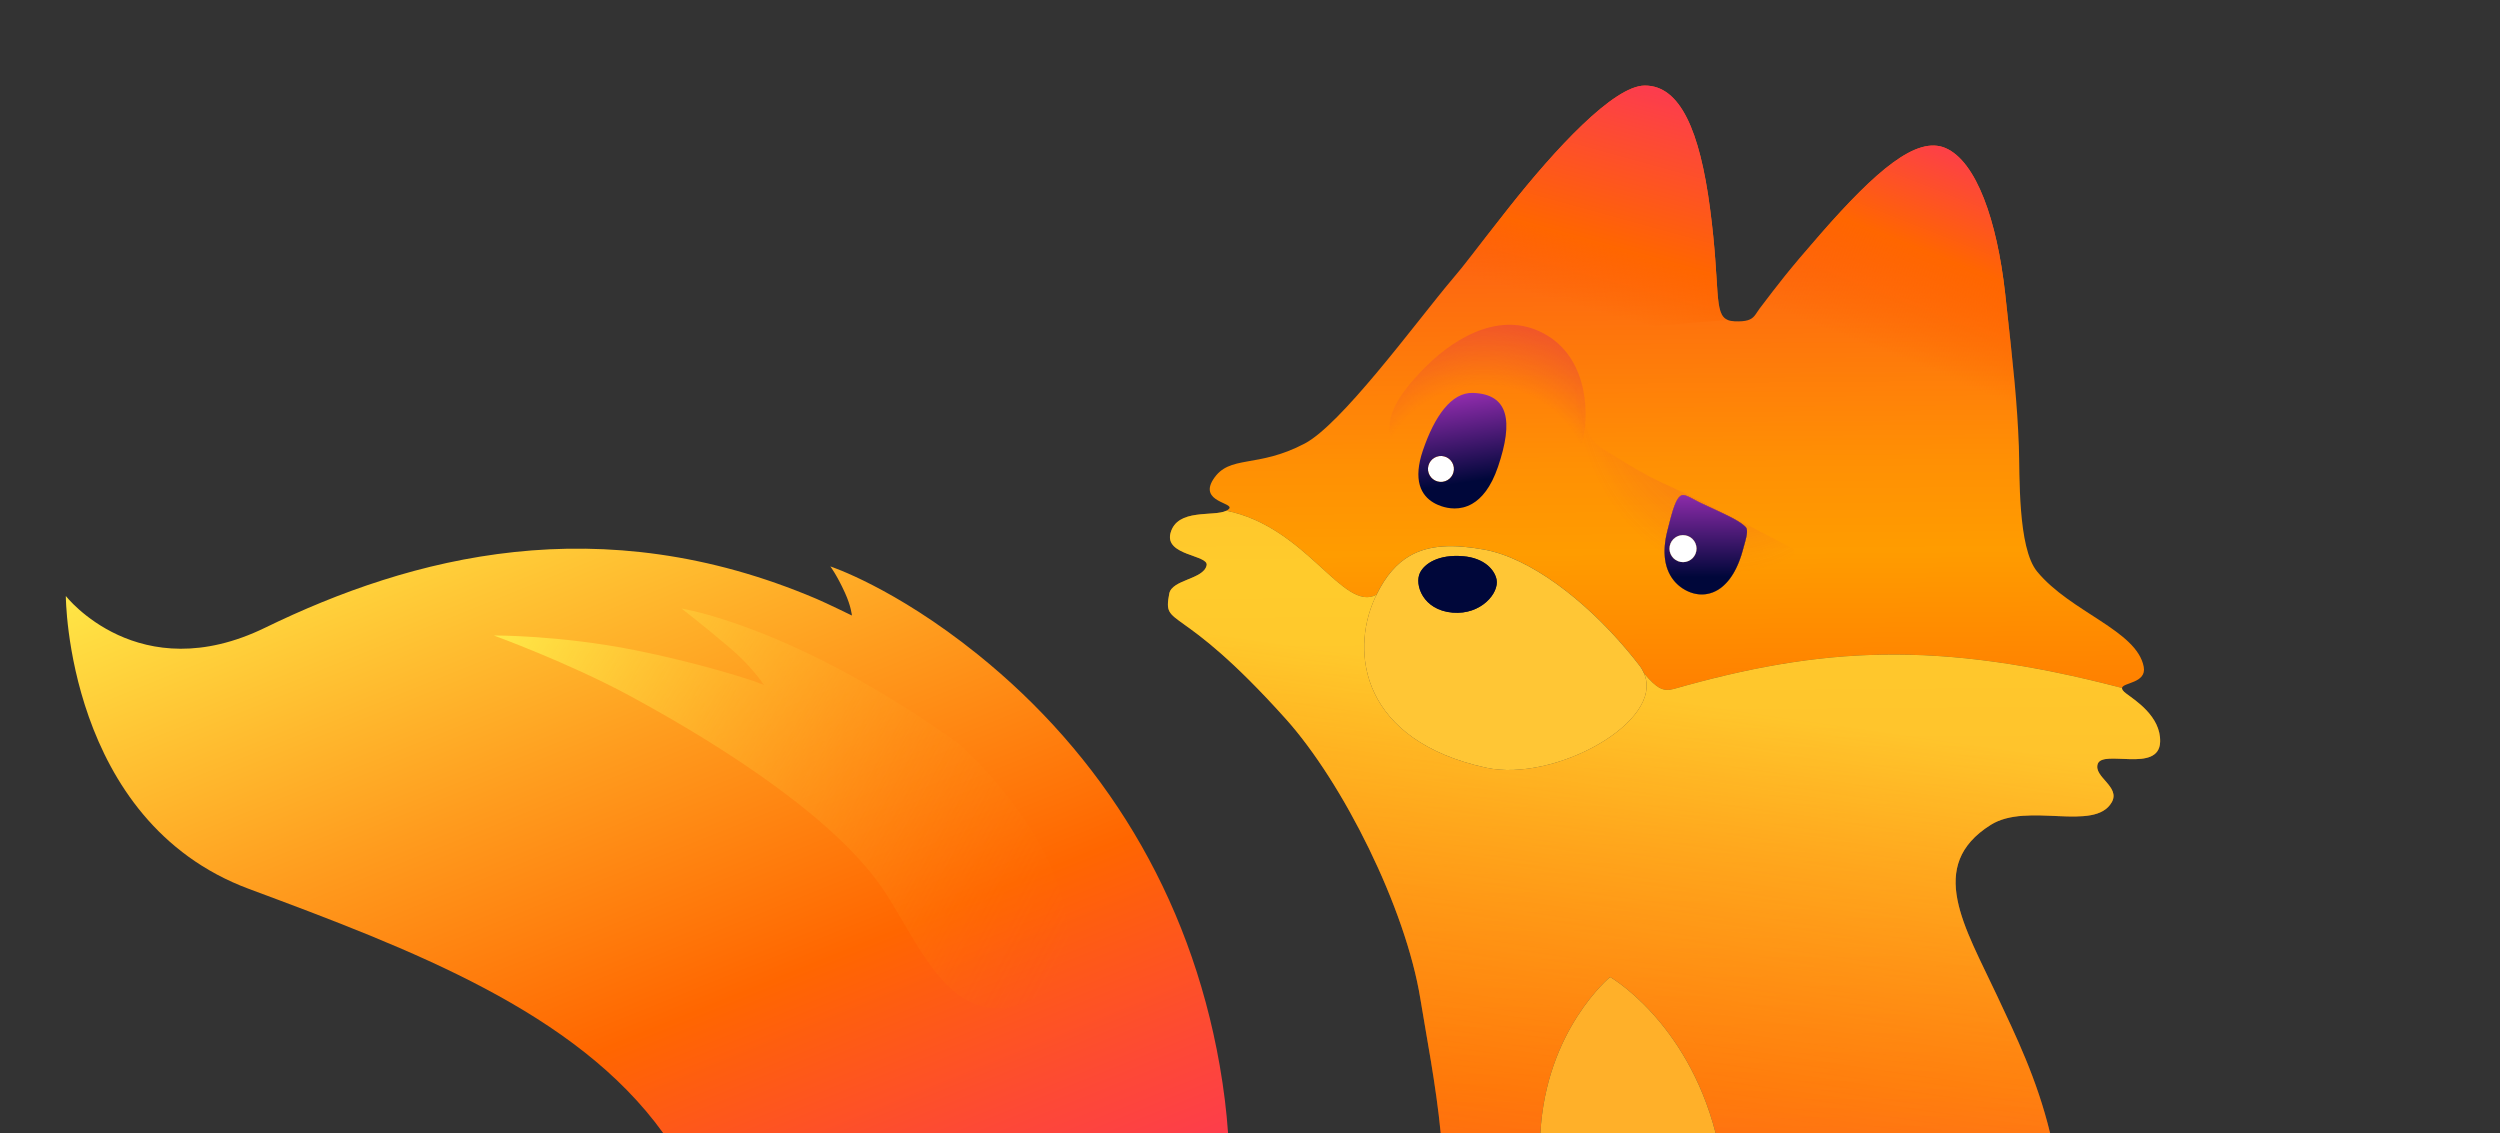 <svg xmlns="http://www.w3.org/2000/svg" width="1899" height="861" fill="none" viewBox="-50 -65 1899 861"><rect x="-50" y="-65" width="1899" height="861" fill="#333333" stroke="none"/><path fill="url(#a)" d="M1578.37 441.443c-5.24-27.538-55.58-41.464-80.97-72.289-14.89-18.08-13.08-73.941-13.86-94.864-.02-.318-.03-.625-.04-.941-1.22-31.771-3.86-57.05-10.39-115.488-6.2-55.395-21.83-100.274-45.34-110.407-21.82-9.408-52.49 16.856-94.9 65.268-25.09 28.644-31.36 37.136-46.26 56.622-1.64 2.142-2.65 4.166-4.1 5.813-2.32 2.638-5.78 4.305-14.88 3.906-2.01-.087-3.68-.393-5.09-.939-11.08-4.288-5.61-24.264-13.6-84.826-7.75-58.695-22.56-93.461-49.65-93.297-23.53.142-68.05 48.289-103.26 92.874-29.16 36.925-31.43 40.762-42.71 54.003-13.16 15.446-35.42 44.807-57.756 71.466-20.346 24.275-40.76 46.309-54.433 53.531-36.437 19.244-57.302 8.128-69.559 27.29-10.974 17.156 15.97 17.661 12.028 22.295-.525.616-1.263 1.088-2.09 1.504 61.395 12.421 88.611 77.429 114.102 63.81 6.998-14.362 15.388-23.955 25.608-29.726 14.6-8.239 32.91-8.797 56.23-4.557 34.64 6.299 75.93 37.912 107.8 75.565 3.51 4.159 6.95 8.372 10.22 12.652 1.46 1.918 2.54 3.882 3.39 5.868 9.72 11.457 14.46 14.08 22.84 11.697 110.59-31.482 199.23-37.586 340.18-.659.57-4.283 18.9-3.561 16.49-16.171m-304.12-89.931c-8.22 31.74-25.78 38.262-39.36 33.736-10.08-3.358-26.2-15.426-18.43-46.739 4.3-17.306 6.8-25.68 11.11-27.328 2.58-.988 8.88 3.315 14.56 5.976 17.55 8.214 29.13 13.069 33.98 18.297 2.44 2.624-.65 11.352-1.86 16.058"/><path fill="url(#b)" d="M1311.96 351.883s-69.16-36.79-92.61-47.052c-23.9-10.456-40.99-22.514-52.28-29.127-27.64-16.182-2.37-72.992-58.51-90.143-53.77-16.43-189.196 63.784-103.56 155.866 85.64 92.083 258.98 106.431 290.29 76.964s17.59-62.825 16.67-66.508" opacity=".7"/><path fill="url(#c)" d="M1032.82 213.716c24.69-24.691 60.27-43.362 92.38-23.944 32.12 19.418 32.16 62.916 26.19 83.082-5.98 20.165-18.67 55.131-26.89 63.347-8.22 8.215-61.49-18.921-90.62-39.832s-45.126-38.589-1.06-82.653" opacity=".7"/><path fill="url(#d)" d="M882.836 795.712c-1.148-16.482-3.223-33.494-6.345-51.372-22.837-130.771-89.758-236.581-183.962-312.354-63.273-50.893-111.799-66.728-111.799-66.728s4.853 6.333 11.06 19.932c4.829 10.579 5.312 17.35 5.312 17.35s-19.309-9.43-26.983-12.692c-164.419-69.904-307.472-32.201-418.724 21.95C55.223 458.61 0 387.728 0 387.728s.31 170.88 139.078 222.482c123.906 46.075 248.47 93.401 314.686 185.502z"/><path fill="url(#e)" d="M1077.84 184.741c15.52-4.788 31.84-4.353 47.36 5.031 1.72 1.037 3.29 2.174 4.83 3.34 49.62-8.982 111.71-13.611 132.51-14.988-11.08-4.288-5.61-24.264-13.61-84.826-7.74-58.695-22.55-93.461-49.64-93.297-23.53.142-68.05 48.289-103.26 92.874-29.17 36.925-31.43 40.762-42.71 54.003-13.16 15.446-35.42 44.807-57.759 71.466l14.349-.559c19.79-17.37 45.47-29.235 67.93-33.044"/><path fill="url(#f)" d="M1483.5 273.351c-1.22-31.771-3.86-57.05-10.39-115.487-6.2-55.396-21.84-100.274-45.34-110.408-21.82-9.408-52.49 16.856-94.9 65.269-25.09 28.643-31.37 37.135-46.27 56.621-1.63 2.143-2.64 4.166-4.09 5.813 15.14 5.794 48.64 18.708 82.12 32.215 53.08 21.42 97.54 50.761 118.87 65.977"/><path fill="url(#g)" d="M1462.07 561.624c28-17.682 78.91 5.547 91.98-17.167 6.84-11.88-13.75-19.118-10.67-29.041 3.59-11.545 46.71 7.166 47.45-16.933.59-19.334-19.04-31.548-25.77-36.657-2.46-1.87-3.33-3.184-3.19-4.216-140.94-36.926-229.59-30.823-340.18.659-8.37 2.383-13.12-.24-22.83-11.697 15.74 36.568-67.97 82.978-120.1 71.58-93.982-20.544-103.598-86.985-84.365-128.947.391-.854.811-1.611 1.212-2.434-25.491 13.618-52.707-51.389-114.102-63.81-9.54 4.793-37.357-2.14-42.399 17.046-4.493 17.095 29.086 16.491 27.454 24.379-2.232 10.786-26.365 10.747-28.399 21.573-5.115 27.23 6.925 4.157 88.508 95.086 43.462 48.439 91.111 143.67 102.261 212.825 4.33 26.858 11.91 65.4 15.42 101.841h75.74c4.25-78.422 52.94-118.598 52.94-118.598s58.09 33.233 80.17 118.598h254.04c-9.97-41.168-25.93-73.744-40.33-104.464-24.63-52.54-53.91-98.645-4.84-129.623"/><path fill="url(#h)" d="M1462.07 561.624c28-17.682 78.91 5.547 91.98-17.167 6.84-11.88-13.75-19.118-10.67-29.041 3.59-11.545 46.71 7.166 47.45-16.933.59-19.334-19.04-31.548-25.77-36.657-2.46-1.87-3.33-3.184-3.19-4.216-140.94-36.926-229.59-30.823-340.18.659-8.37 2.383-13.12-.24-22.83-11.697 15.74 36.568-67.97 82.978-120.1 71.58-93.982-20.544-103.598-86.985-84.365-128.947.391-.854.811-1.611 1.212-2.434-25.491 13.618-52.707-51.389-114.102-63.81-9.54 4.793-37.357-2.14-42.399 17.046-4.493 17.095 29.086 16.491 27.454 24.379-2.232 10.786-26.365 10.747-28.399 21.573-5.115 27.23 6.925 4.157 88.508 95.086 43.462 48.439 91.111 143.67 102.261 212.825 4.33 26.858 11.91 65.4 15.42 101.841h75.74c4.25-78.422 52.94-118.598 52.94-118.598s58.09 33.233 80.17 118.598h254.04c-9.97-41.168-25.93-73.744-40.33-104.464-24.63-52.54-53.91-98.645-4.84-129.623" opacity=".6"/><path fill="#ffc635" d="M1185.24 428.055c-31.86-37.653-73.15-69.266-107.79-75.565-23.33-4.24-41.64-3.682-56.24 4.557-10.22 5.77-18.61 15.364-25.602 29.726-.401.823-.82 1.58-1.212 2.434-19.233 41.962-9.616 108.403 84.364 128.947 52.13 11.398 135.84-35.012 120.1-71.58-.86-1.985-1.93-3.95-3.39-5.867-3.27-4.281-6.71-8.493-10.23-12.652m-123.96-70.564c16.34 1.339 24.08 10.456 25.52 17.73 2.03 10.245-11.78 26.936-33.37 25.137-22.71-1.893-29.13-21.438-24.82-30.214 3.49-7.117 14.18-14.167 32.67-12.653"/><path fill="#00073a" d="M1053.42 400.358c21.59 1.8 35.4-14.892 33.37-25.137-1.44-7.274-9.18-16.391-25.52-17.729-18.49-1.514-29.18 5.536-32.67 12.652-4.31 8.776 2.11 28.322 24.82 30.214"/><path fill="url(#i)" d="M1234.88 385.248c13.58 4.526 31.14-1.995 39.35-33.736 1.22-4.706 4.31-13.434 1.87-16.059-4.85-5.227-16.43-10.082-33.98-18.296-5.69-2.661-11.98-6.964-14.56-5.976-4.32 1.649-6.81 10.022-11.11 27.328-7.77 31.313 8.35 43.381 18.43 46.739m-16.56-35.406a10.27 10.27 0 0 1 11.99-8.194c5.57 1.046 9.24 6.413 8.19 11.986a10.267 10.267 0 0 1-11.99 8.194c-5.57-1.046-9.24-6.413-8.19-11.986"/><path fill="url(#j)" d="M1234.88 385.248c13.58 4.526 31.14-1.995 39.35-33.736 1.22-4.706 4.31-13.434 1.87-16.059-4.85-5.227-16.43-10.082-33.98-18.296-5.69-2.661-11.98-6.964-14.56-5.976-4.32 1.649-6.81 10.022-11.11 27.328-7.77 31.313 8.35 43.381 18.43 46.739m-16.56-35.406a10.27 10.27 0 0 1 11.99-8.194c5.57 1.046 9.24 6.413 8.19 11.986a10.267 10.267 0 0 1-11.99 8.194c-5.57-1.046-9.24-6.413-8.19-11.986" opacity=".7"/><path fill="url(#k)" d="M1234.88 385.248c13.58 4.526 31.14-1.995 39.35-33.736 1.22-4.706 4.31-13.434 1.87-16.059-4.85-5.227-16.43-10.082-33.98-18.296-5.69-2.661-11.98-6.964-14.56-5.976-4.32 1.649-6.81 10.022-11.11 27.328-7.77 31.313 8.35 43.381 18.43 46.739m-16.56-35.406a10.27 10.27 0 0 1 11.99-8.194c5.57 1.046 9.24 6.413 8.19 11.986a10.267 10.267 0 0 1-11.99 8.194c-5.57-1.046-9.24-6.413-8.19-11.986"/><path fill="#fff" d="M1238.5 353.633c1.05-5.573-2.62-10.94-8.19-11.986s-10.94 2.622-11.99 8.194 2.62 10.94 8.2 11.987c5.57 1.047 10.94-2.621 11.98-8.195"/><path fill="url(#l)" d="M679.226 500.567C551.875 409.345 467.394 397.45 467.669 397.199c0 0 16.616 12.87 36.28 29.525 15.413 13.054 23.739 24.671 26.36 28.636-9.398-4.382-54.164-17.753-97.482-26.401-58.253-11.629-107.672-11.227-107.672-11.227s56.691 20.676 102.635 45.486c76.573 41.352 160.33 96.708 194.798 149.974 27.78 42.931 49.548 102.355 104.539 84.374 54.99-17.98 45.116-108.643-47.901-196.999"/><path fill="#ffb029" d="M1173.03 677.117s-48.69 40.176-52.94 118.598h133.11c-22.08-85.365-80.17-118.598-80.17-118.598"/><path fill="#fff" d="M1047.17 281.707c-5.25-1.445-10.68 1.637-12.13 6.889-1.45 5.251 1.64 10.679 6.89 12.125 5.25 1.447 10.68-1.637 12.12-6.887 1.45-5.251-1.63-10.681-6.88-12.127"/><path fill="url(#m)" d="M1068.86 233.454c-16.26-.554-29.19 17.571-38.08 43.842-1.85 5.46-2.86 10.22-3.23 14.392-1.63 18.527 9.5 25.239 17.5 27.886 4.81 1.591 13.94 3.432 23.21-1.891 7.09-4.075 14.26-12.339 19.64-28.163 11.78-34.692 8.12-55.142-19.04-56.066m-33.82 55.14c1.44-5.251 6.87-8.334 12.12-6.888s8.34 6.875 6.89 12.126c-1.44 5.25-6.87 8.334-12.12 6.888-5.25-1.447-8.34-6.874-6.89-12.126"/><defs><linearGradient id="a" x1="1221.47" x2="1228.79" y1="98.671" y2="983.806" gradientUnits="userSpaceOnUse"><stop stop-color="#fe5b15"/><stop offset=".075" stop-color="#fe6f0e"/><stop offset=".213" stop-color="#ff9004"/><stop offset=".289" stop-color="#ff9c00"/><stop offset=".519" stop-color="#f60"/><stop offset=".856" stop-color="#fb2872"/></linearGradient><linearGradient id="d" x1="305.291" x2="633.806" y1="246.14" y2="1058.3" gradientUnits="userSpaceOnUse"><stop stop-color="#ffeb49"/><stop offset=".323" stop-color="#ff9c1e"/><stop offset=".559" stop-color="#f60"/><stop offset=".742" stop-color="#fd4935"/><stop offset=".913" stop-color="#fc3161"/><stop offset="1" stop-color="#fb2872"/></linearGradient><linearGradient id="e" x1="1138.23" x2="1199.97" y1="165.058" y2="-58.001" gradientUnits="userSpaceOnUse"><stop stop-color="#f60" stop-opacity="0"/><stop offset=".022" stop-color="#f60" stop-opacity=".102"/><stop offset=".217" stop-color="#f60"/><stop offset=".611" stop-color="#fd4838"/><stop offset=".995" stop-color="#fb2872"/></linearGradient><linearGradient id="f" x1="1390" x2="1465.68" y1="206.581" y2="15.387" gradientUnits="userSpaceOnUse"><stop stop-color="#f60" stop-opacity="0"/><stop offset=".042" stop-color="#f60" stop-opacity=".102"/><stop offset=".405" stop-color="#f60"/><stop offset=".706" stop-color="#fd4838"/><stop offset="1" stop-color="#fb2872"/></linearGradient><linearGradient id="g" x1="1211.21" x2="1221.59" y1="108.998" y2="1364.84" gradientUnits="userSpaceOnUse"><stop stop-color="#f60"/><stop offset=".207" stop-color="#ff9c00"/><stop offset=".519" stop-color="#f60"/><stop offset=".856" stop-color="#fb2872"/></linearGradient><linearGradient id="h" x1="1224.99" x2="1114.81" y1="350.638" y2="1106.14" gradientUnits="userSpaceOnUse"><stop offset=".151" stop-color="#ffeb49"/><stop offset=".292" stop-color="#ffd03a" stop-opacity=".834"/><stop offset=".623" stop-color="#ff971b" stop-opacity=".444"/><stop offset=".869" stop-color="#ff7407" stop-opacity=".154"/><stop offset="1" stop-color="#f60" stop-opacity="0"/></linearGradient><linearGradient id="i" x1="1243.74" x2="1254.12" y1="108.732" y2="1364.57" gradientUnits="userSpaceOnUse"><stop stop-color="#fe5b15"/><stop offset=".207" stop-color="#ff9c00"/><stop offset=".519" stop-color="#f60"/><stop offset=".856" stop-color="#fb2872"/></linearGradient><linearGradient id="k" x1="1245.63" x2="1245.88" y1="286.813" y2="385.603" gradientUnits="userSpaceOnUse"><stop offset=".157" stop-color="#a030b9"/><stop offset=".875" stop-color="#00073a"/></linearGradient><linearGradient id="l" x1="328.483" x2="838.431" y1="399.055" y2="680.68" gradientUnits="userSpaceOnUse"><stop stop-color="#ffeb49"/><stop offset=".549" stop-color="#ff9419" stop-opacity=".368"/><stop offset=".869" stop-color="#f60" stop-opacity="0"/></linearGradient><linearGradient id="m" x1="1051.13" x2="1066.46" y1="212.316" y2="314.027" gradientUnits="userSpaceOnUse"><stop offset=".157" stop-color="#a030b9"/><stop offset=".875" stop-color="#00073a"/></linearGradient><radialGradient id="b" cx="0" cy="0" r="1" gradientTransform="matrix(131.091 0 0 164.886 1264.8 220.245)" gradientUnits="userSpaceOnUse"><stop stop-color="#d81f60" stop-opacity=".5"/><stop offset=".817" stop-color="#d81f60" stop-opacity=".051"/><stop offset=".91" stop-color="#d81f60" stop-opacity="0"/></radialGradient><radialGradient id="c" cx="0" cy="0" r="1" gradientTransform="translate(1077.33 309.68)scale(130.409)" gradientUnits="userSpaceOnUse"><stop offset=".628" stop-color="#d81f60" stop-opacity="0"/><stop offset=".986" stop-color="#d81f60" stop-opacity=".481"/><stop offset="1" stop-color="#d81f60" stop-opacity=".5"/></radialGradient><radialGradient id="j" cx="0" cy="0" r="1" gradientTransform="matrix(131.091 0 0 164.886 1264.79 220.246)" gradientUnits="userSpaceOnUse"><stop stop-color="#d81f60" stop-opacity=".5"/><stop offset=".817" stop-color="#d81f60" stop-opacity=".051"/><stop offset=".91" stop-color="#d81f60" stop-opacity="0"/></radialGradient></defs></svg>
